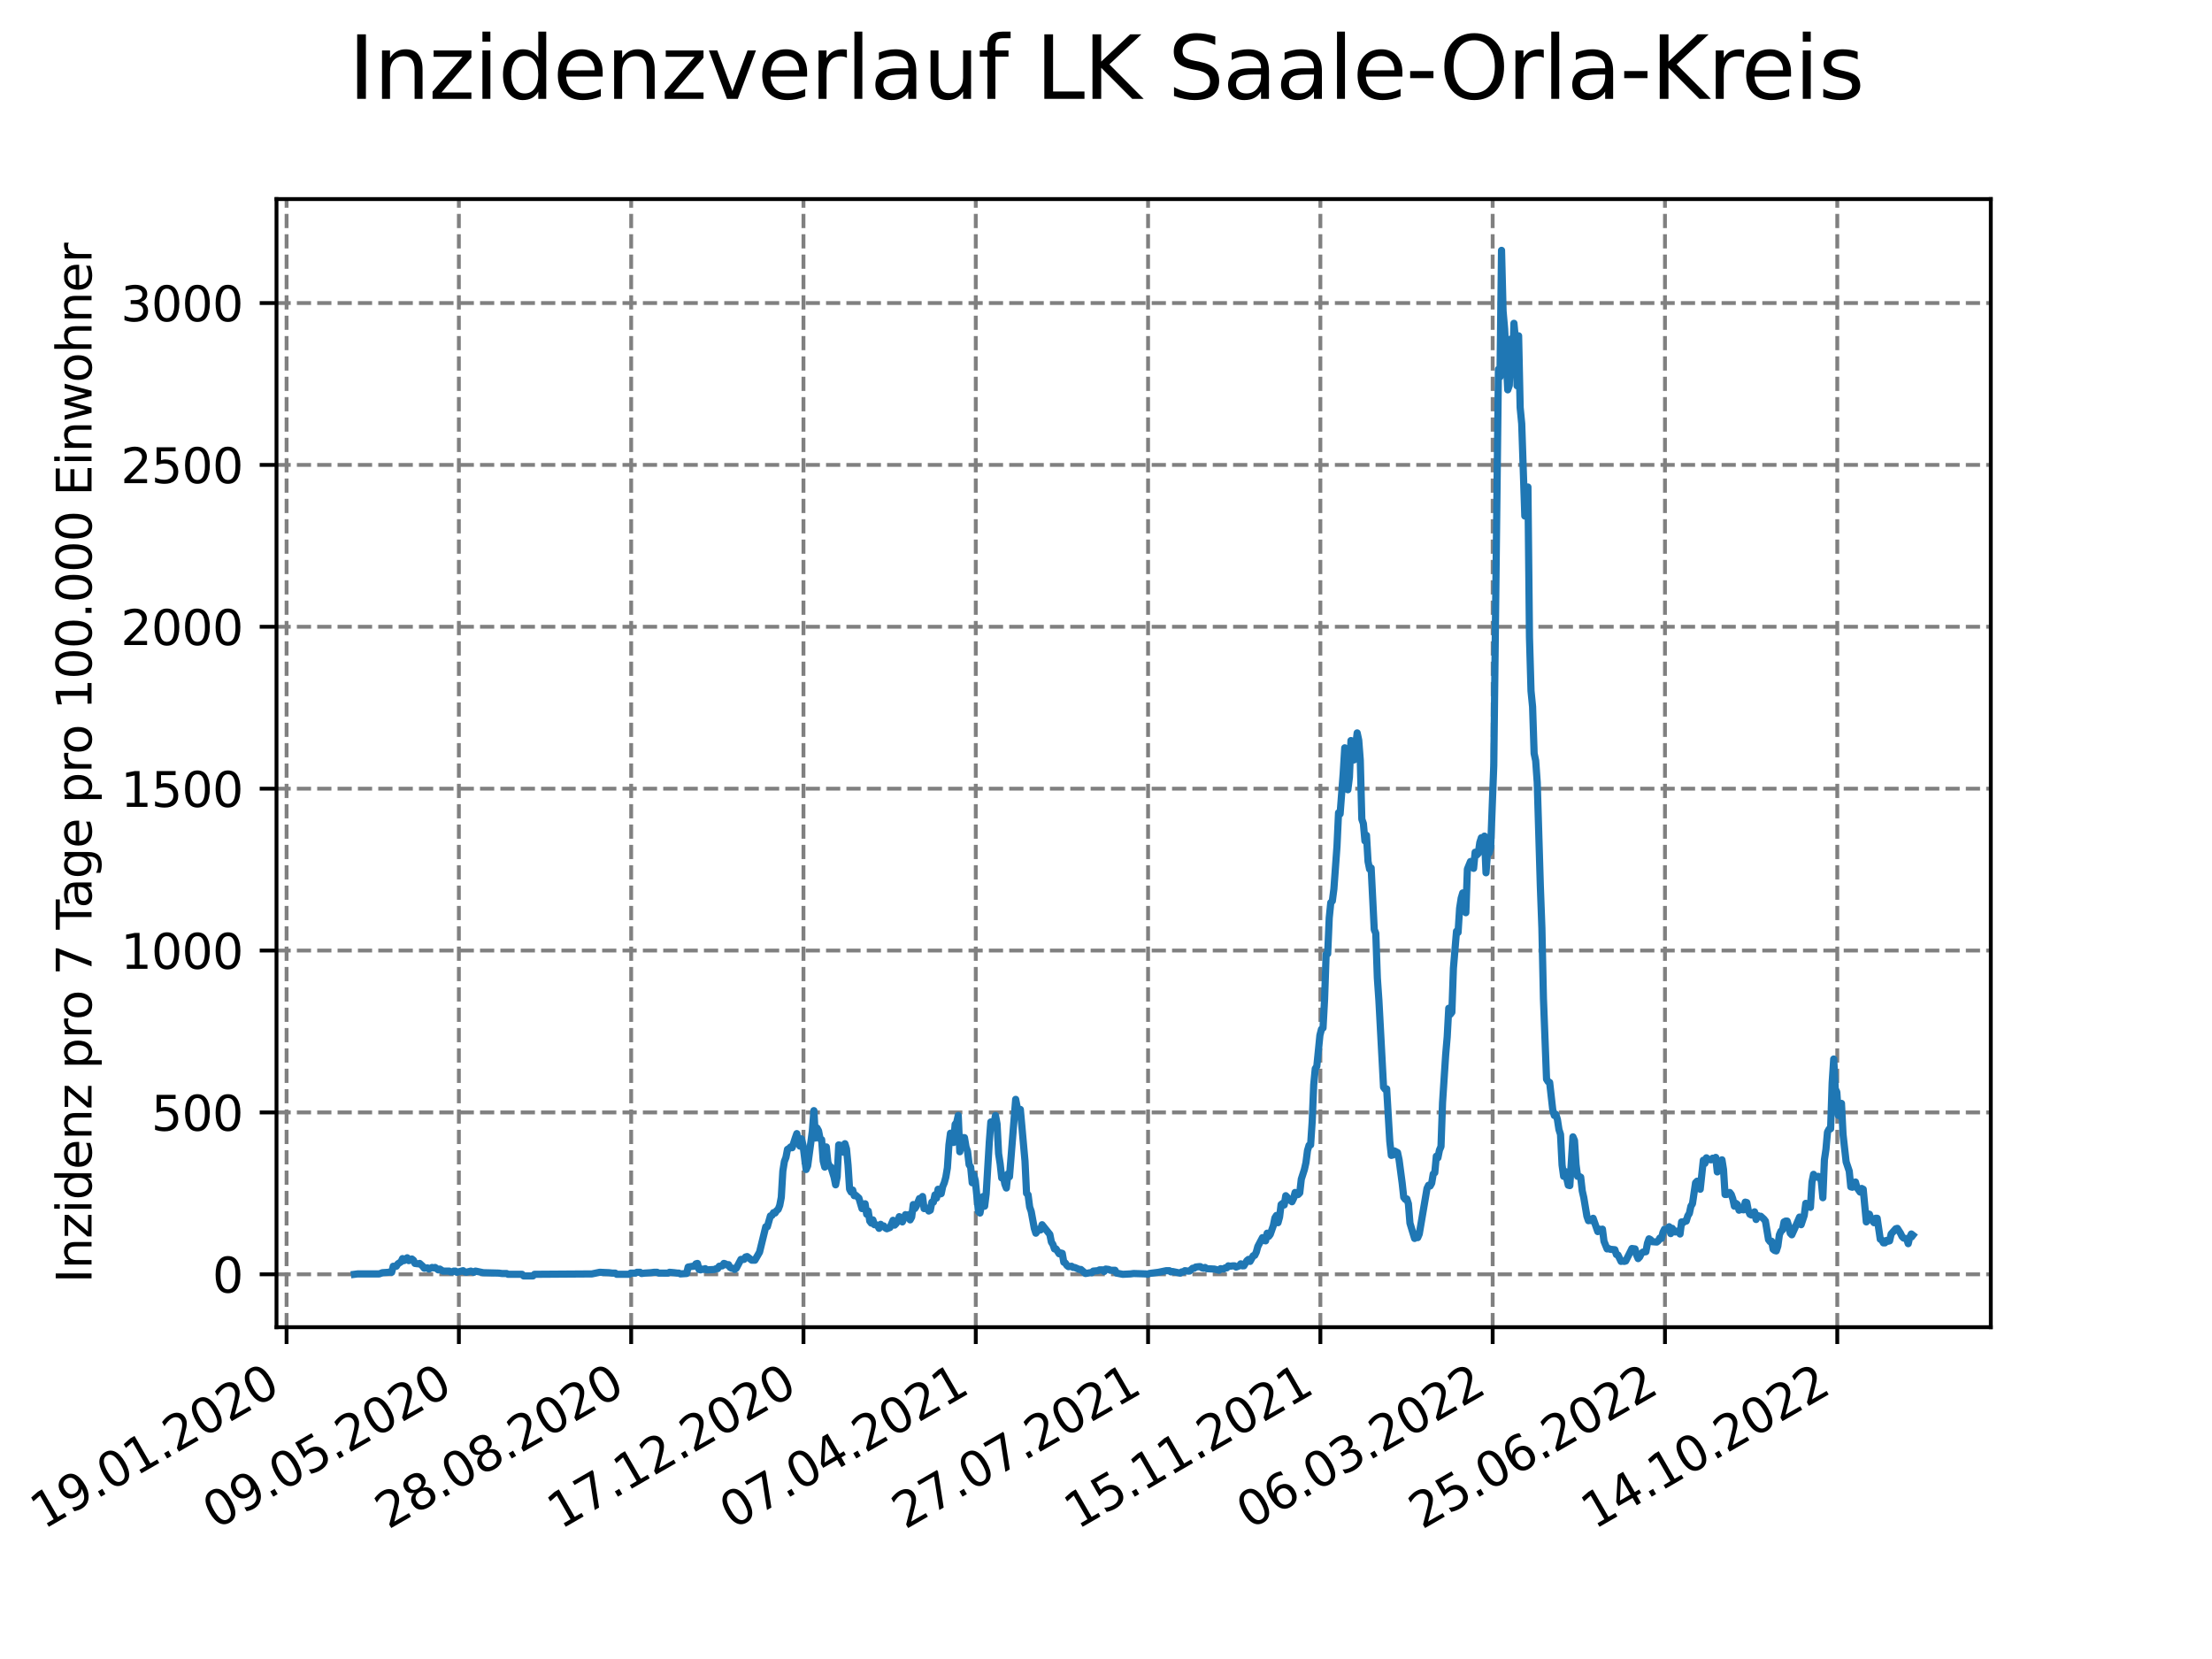 <?xml version="1.0" encoding="utf-8" standalone="no"?>
<!DOCTYPE svg PUBLIC "-//W3C//DTD SVG 1.1//EN"
  "http://www.w3.org/Graphics/SVG/1.1/DTD/svg11.dtd">
<svg xmlns:xlink="http://www.w3.org/1999/xlink" width="460.8pt" height="345.6pt" viewBox="0 0 460.8 345.6" xmlns="http://www.w3.org/2000/svg" version="1.1">
 <defs>
  <style type="text/css">*{stroke-linejoin: round; stroke-linecap: butt}</style>
 </defs>
 <g id="figure_1">
  <g id="patch_1">
   <path d="M 0 345.6 
L 460.8 345.6 
L 460.8 0 
L 0 0 
z
" style="fill: #ffffff"/>
  </g>
  <g id="axes_1">
   <g id="patch_2">
    <path d="M 57.6 276.48 
L 414.72 276.48 
L 414.72 41.472 
L 57.6 41.472 
z
" style="fill: #ffffff"/>
   </g>
   <g id="matplotlib.axis_1">
    <g id="xtick_1">
     <g id="line2d_1">
      <path d="M 59.699 276.48 
L 59.699 41.472 
" clip-path="url(#p314dc34c0d)" style="fill: none; stroke-dasharray: 2.96,1.28; stroke-dashoffset: 0; stroke: #808080; stroke-width: 0.8"/>
     </g>
     <g id="line2d_2">
      <defs>
       <path id="m727202680f" d="M 0 0 
L 0 3.5 
" style="stroke: #000000; stroke-width: 0.8"/>
      </defs>
      <g>
       <use xlink:href="#m727202680f" x="59.699" y="276.48" style="stroke: #000000; stroke-width: 0.8"/>
      </g>
     </g>
     <g id="text_1">
      <!-- 19.01.2020 -->
      <g transform="translate(9.074 318.689) rotate(-30) scale(0.1 -0.1)">
       <defs>
        <path id="DejaVuSans-31" d="M 794 531 
L 1825 531 
L 1825 4091 
L 703 3866 
L 703 4441 
L 1819 4666 
L 2450 4666 
L 2450 531 
L 3481 531 
L 3481 0 
L 794 0 
L 794 531 
z
" transform="scale(0.016)"/>
        <path id="DejaVuSans-39" d="M 703 97 
L 703 672 
Q 941 559 1184 500 
Q 1428 441 1663 441 
Q 2288 441 2617 861 
Q 2947 1281 2994 2138 
Q 2813 1869 2534 1725 
Q 2256 1581 1919 1581 
Q 1219 1581 811 2004 
Q 403 2428 403 3163 
Q 403 3881 828 4315 
Q 1253 4750 1959 4750 
Q 2769 4750 3195 4129 
Q 3622 3509 3622 2328 
Q 3622 1225 3098 567 
Q 2575 -91 1691 -91 
Q 1453 -91 1209 -44 
Q 966 3 703 97 
z
M 1959 2075 
Q 2384 2075 2632 2365 
Q 2881 2656 2881 3163 
Q 2881 3666 2632 3958 
Q 2384 4250 1959 4250 
Q 1534 4250 1286 3958 
Q 1038 3666 1038 3163 
Q 1038 2656 1286 2365 
Q 1534 2075 1959 2075 
z
" transform="scale(0.016)"/>
        <path id="DejaVuSans-2e" d="M 684 794 
L 1344 794 
L 1344 0 
L 684 0 
L 684 794 
z
" transform="scale(0.016)"/>
        <path id="DejaVuSans-30" d="M 2034 4250 
Q 1547 4250 1301 3770 
Q 1056 3291 1056 2328 
Q 1056 1369 1301 889 
Q 1547 409 2034 409 
Q 2525 409 2770 889 
Q 3016 1369 3016 2328 
Q 3016 3291 2770 3770 
Q 2525 4250 2034 4250 
z
M 2034 4750 
Q 2819 4750 3233 4129 
Q 3647 3509 3647 2328 
Q 3647 1150 3233 529 
Q 2819 -91 2034 -91 
Q 1250 -91 836 529 
Q 422 1150 422 2328 
Q 422 3509 836 4129 
Q 1250 4750 2034 4750 
z
" transform="scale(0.016)"/>
        <path id="DejaVuSans-32" d="M 1228 531 
L 3431 531 
L 3431 0 
L 469 0 
L 469 531 
Q 828 903 1448 1529 
Q 2069 2156 2228 2338 
Q 2531 2678 2651 2914 
Q 2772 3150 2772 3378 
Q 2772 3750 2511 3984 
Q 2250 4219 1831 4219 
Q 1534 4219 1204 4116 
Q 875 4013 500 3803 
L 500 4441 
Q 881 4594 1212 4672 
Q 1544 4750 1819 4750 
Q 2544 4750 2975 4387 
Q 3406 4025 3406 3419 
Q 3406 3131 3298 2873 
Q 3191 2616 2906 2266 
Q 2828 2175 2409 1742 
Q 1991 1309 1228 531 
z
" transform="scale(0.016)"/>
       </defs>
       <use xlink:href="#DejaVuSans-31"/>
       <use xlink:href="#DejaVuSans-39" x="63.623"/>
       <use xlink:href="#DejaVuSans-2e" x="127.246"/>
       <use xlink:href="#DejaVuSans-30" x="159.033"/>
       <use xlink:href="#DejaVuSans-31" x="222.656"/>
       <use xlink:href="#DejaVuSans-2e" x="286.279"/>
       <use xlink:href="#DejaVuSans-32" x="318.066"/>
       <use xlink:href="#DejaVuSans-30" x="381.689"/>
       <use xlink:href="#DejaVuSans-32" x="445.312"/>
       <use xlink:href="#DejaVuSans-30" x="508.936"/>
      </g>
     </g>
    </g>
    <g id="xtick_2">
     <g id="line2d_3">
      <path d="M 95.592 276.48 
L 95.592 41.472 
" clip-path="url(#p314dc34c0d)" style="fill: none; stroke-dasharray: 2.96,1.28; stroke-dashoffset: 0; stroke: #808080; stroke-width: 0.8"/>
     </g>
     <g id="line2d_4">
      <g>
       <use xlink:href="#m727202680f" x="95.592" y="276.48" style="stroke: #000000; stroke-width: 0.8"/>
      </g>
     </g>
     <g id="text_2">
      <!-- 09.05.2020 -->
      <g transform="translate(44.967 318.689) rotate(-30) scale(0.1 -0.1)">
       <defs>
        <path id="DejaVuSans-35" d="M 691 4666 
L 3169 4666 
L 3169 4134 
L 1269 4134 
L 1269 2991 
Q 1406 3038 1543 3061 
Q 1681 3084 1819 3084 
Q 2600 3084 3056 2656 
Q 3513 2228 3513 1497 
Q 3513 744 3044 326 
Q 2575 -91 1722 -91 
Q 1428 -91 1123 -41 
Q 819 9 494 109 
L 494 744 
Q 775 591 1075 516 
Q 1375 441 1709 441 
Q 2250 441 2565 725 
Q 2881 1009 2881 1497 
Q 2881 1984 2565 2268 
Q 2250 2553 1709 2553 
Q 1456 2553 1204 2497 
Q 953 2441 691 2322 
L 691 4666 
z
" transform="scale(0.016)"/>
       </defs>
       <use xlink:href="#DejaVuSans-30"/>
       <use xlink:href="#DejaVuSans-39" x="63.623"/>
       <use xlink:href="#DejaVuSans-2e" x="127.246"/>
       <use xlink:href="#DejaVuSans-30" x="159.033"/>
       <use xlink:href="#DejaVuSans-35" x="222.656"/>
       <use xlink:href="#DejaVuSans-2e" x="286.279"/>
       <use xlink:href="#DejaVuSans-32" x="318.066"/>
       <use xlink:href="#DejaVuSans-30" x="381.689"/>
       <use xlink:href="#DejaVuSans-32" x="445.312"/>
       <use xlink:href="#DejaVuSans-30" x="508.936"/>
      </g>
     </g>
    </g>
    <g id="xtick_3">
     <g id="line2d_5">
      <path d="M 131.485 276.48 
L 131.485 41.472 
" clip-path="url(#p314dc34c0d)" style="fill: none; stroke-dasharray: 2.96,1.28; stroke-dashoffset: 0; stroke: #808080; stroke-width: 0.8"/>
     </g>
     <g id="line2d_6">
      <g>
       <use xlink:href="#m727202680f" x="131.485" y="276.48" style="stroke: #000000; stroke-width: 0.8"/>
      </g>
     </g>
     <g id="text_3">
      <!-- 28.08.2020 -->
      <g transform="translate(80.86 318.689) rotate(-30) scale(0.1 -0.1)">
       <defs>
        <path id="DejaVuSans-38" d="M 2034 2216 
Q 1584 2216 1326 1975 
Q 1069 1734 1069 1313 
Q 1069 891 1326 650 
Q 1584 409 2034 409 
Q 2484 409 2743 651 
Q 3003 894 3003 1313 
Q 3003 1734 2745 1975 
Q 2488 2216 2034 2216 
z
M 1403 2484 
Q 997 2584 770 2862 
Q 544 3141 544 3541 
Q 544 4100 942 4425 
Q 1341 4750 2034 4750 
Q 2731 4750 3128 4425 
Q 3525 4100 3525 3541 
Q 3525 3141 3298 2862 
Q 3072 2584 2669 2484 
Q 3125 2378 3379 2068 
Q 3634 1759 3634 1313 
Q 3634 634 3220 271 
Q 2806 -91 2034 -91 
Q 1263 -91 848 271 
Q 434 634 434 1313 
Q 434 1759 690 2068 
Q 947 2378 1403 2484 
z
M 1172 3481 
Q 1172 3119 1398 2916 
Q 1625 2713 2034 2713 
Q 2441 2713 2670 2916 
Q 2900 3119 2900 3481 
Q 2900 3844 2670 4047 
Q 2441 4250 2034 4250 
Q 1625 4250 1398 4047 
Q 1172 3844 1172 3481 
z
" transform="scale(0.016)"/>
       </defs>
       <use xlink:href="#DejaVuSans-32"/>
       <use xlink:href="#DejaVuSans-38" x="63.623"/>
       <use xlink:href="#DejaVuSans-2e" x="127.246"/>
       <use xlink:href="#DejaVuSans-30" x="159.033"/>
       <use xlink:href="#DejaVuSans-38" x="222.656"/>
       <use xlink:href="#DejaVuSans-2e" x="286.279"/>
       <use xlink:href="#DejaVuSans-32" x="318.066"/>
       <use xlink:href="#DejaVuSans-30" x="381.689"/>
       <use xlink:href="#DejaVuSans-32" x="445.312"/>
       <use xlink:href="#DejaVuSans-30" x="508.936"/>
      </g>
     </g>
    </g>
    <g id="xtick_4">
     <g id="line2d_7">
      <path d="M 167.378 276.48 
L 167.378 41.472 
" clip-path="url(#p314dc34c0d)" style="fill: none; stroke-dasharray: 2.96,1.28; stroke-dashoffset: 0; stroke: #808080; stroke-width: 0.8"/>
     </g>
     <g id="line2d_8">
      <g>
       <use xlink:href="#m727202680f" x="167.378" y="276.48" style="stroke: #000000; stroke-width: 0.8"/>
      </g>
     </g>
     <g id="text_4">
      <!-- 17.12.2020 -->
      <g transform="translate(116.753 318.689) rotate(-30) scale(0.1 -0.1)">
       <defs>
        <path id="DejaVuSans-37" d="M 525 4666 
L 3525 4666 
L 3525 4397 
L 1831 0 
L 1172 0 
L 2766 4134 
L 525 4134 
L 525 4666 
z
" transform="scale(0.016)"/>
       </defs>
       <use xlink:href="#DejaVuSans-31"/>
       <use xlink:href="#DejaVuSans-37" x="63.623"/>
       <use xlink:href="#DejaVuSans-2e" x="127.246"/>
       <use xlink:href="#DejaVuSans-31" x="159.033"/>
       <use xlink:href="#DejaVuSans-32" x="222.656"/>
       <use xlink:href="#DejaVuSans-2e" x="286.279"/>
       <use xlink:href="#DejaVuSans-32" x="318.066"/>
       <use xlink:href="#DejaVuSans-30" x="381.689"/>
       <use xlink:href="#DejaVuSans-32" x="445.312"/>
       <use xlink:href="#DejaVuSans-30" x="508.936"/>
      </g>
     </g>
    </g>
    <g id="xtick_5">
     <g id="line2d_9">
      <path d="M 203.271 276.48 
L 203.271 41.472 
" clip-path="url(#p314dc34c0d)" style="fill: none; stroke-dasharray: 2.96,1.28; stroke-dashoffset: 0; stroke: #808080; stroke-width: 0.8"/>
     </g>
     <g id="line2d_10">
      <g>
       <use xlink:href="#m727202680f" x="203.271" y="276.48" style="stroke: #000000; stroke-width: 0.8"/>
      </g>
     </g>
     <g id="text_5">
      <!-- 07.04.2021 -->
      <g transform="translate(152.646 318.689) rotate(-30) scale(0.1 -0.1)">
       <defs>
        <path id="DejaVuSans-34" d="M 2419 4116 
L 825 1625 
L 2419 1625 
L 2419 4116 
z
M 2253 4666 
L 3047 4666 
L 3047 1625 
L 3713 1625 
L 3713 1100 
L 3047 1100 
L 3047 0 
L 2419 0 
L 2419 1100 
L 313 1100 
L 313 1709 
L 2253 4666 
z
" transform="scale(0.016)"/>
       </defs>
       <use xlink:href="#DejaVuSans-30"/>
       <use xlink:href="#DejaVuSans-37" x="63.623"/>
       <use xlink:href="#DejaVuSans-2e" x="127.246"/>
       <use xlink:href="#DejaVuSans-30" x="159.033"/>
       <use xlink:href="#DejaVuSans-34" x="222.656"/>
       <use xlink:href="#DejaVuSans-2e" x="286.279"/>
       <use xlink:href="#DejaVuSans-32" x="318.066"/>
       <use xlink:href="#DejaVuSans-30" x="381.689"/>
       <use xlink:href="#DejaVuSans-32" x="445.312"/>
       <use xlink:href="#DejaVuSans-31" x="508.936"/>
      </g>
     </g>
    </g>
    <g id="xtick_6">
     <g id="line2d_11">
      <path d="M 239.165 276.48 
L 239.165 41.472 
" clip-path="url(#p314dc34c0d)" style="fill: none; stroke-dasharray: 2.96,1.28; stroke-dashoffset: 0; stroke: #808080; stroke-width: 0.8"/>
     </g>
     <g id="line2d_12">
      <g>
       <use xlink:href="#m727202680f" x="239.165" y="276.48" style="stroke: #000000; stroke-width: 0.8"/>
      </g>
     </g>
     <g id="text_6">
      <!-- 27.07.2021 -->
      <g transform="translate(188.539 318.689) rotate(-30) scale(0.1 -0.1)">
       <use xlink:href="#DejaVuSans-32"/>
       <use xlink:href="#DejaVuSans-37" x="63.623"/>
       <use xlink:href="#DejaVuSans-2e" x="127.246"/>
       <use xlink:href="#DejaVuSans-30" x="159.033"/>
       <use xlink:href="#DejaVuSans-37" x="222.656"/>
       <use xlink:href="#DejaVuSans-2e" x="286.279"/>
       <use xlink:href="#DejaVuSans-32" x="318.066"/>
       <use xlink:href="#DejaVuSans-30" x="381.689"/>
       <use xlink:href="#DejaVuSans-32" x="445.312"/>
       <use xlink:href="#DejaVuSans-31" x="508.936"/>
      </g>
     </g>
    </g>
    <g id="xtick_7">
     <g id="line2d_13">
      <path d="M 275.058 276.48 
L 275.058 41.472 
" clip-path="url(#p314dc34c0d)" style="fill: none; stroke-dasharray: 2.96,1.28; stroke-dashoffset: 0; stroke: #808080; stroke-width: 0.8"/>
     </g>
     <g id="line2d_14">
      <g>
       <use xlink:href="#m727202680f" x="275.058" y="276.48" style="stroke: #000000; stroke-width: 0.8"/>
      </g>
     </g>
     <g id="text_7">
      <!-- 15.11.2021 -->
      <g transform="translate(224.432 318.689) rotate(-30) scale(0.1 -0.1)">
       <use xlink:href="#DejaVuSans-31"/>
       <use xlink:href="#DejaVuSans-35" x="63.623"/>
       <use xlink:href="#DejaVuSans-2e" x="127.246"/>
       <use xlink:href="#DejaVuSans-31" x="159.033"/>
       <use xlink:href="#DejaVuSans-31" x="222.656"/>
       <use xlink:href="#DejaVuSans-2e" x="286.279"/>
       <use xlink:href="#DejaVuSans-32" x="318.066"/>
       <use xlink:href="#DejaVuSans-30" x="381.689"/>
       <use xlink:href="#DejaVuSans-32" x="445.312"/>
       <use xlink:href="#DejaVuSans-31" x="508.936"/>
      </g>
     </g>
    </g>
    <g id="xtick_8">
     <g id="line2d_15">
      <path d="M 310.951 276.48 
L 310.951 41.472 
" clip-path="url(#p314dc34c0d)" style="fill: none; stroke-dasharray: 2.96,1.28; stroke-dashoffset: 0; stroke: #808080; stroke-width: 0.8"/>
     </g>
     <g id="line2d_16">
      <g>
       <use xlink:href="#m727202680f" x="310.951" y="276.48" style="stroke: #000000; stroke-width: 0.8"/>
      </g>
     </g>
     <g id="text_8">
      <!-- 06.03.2022 -->
      <g transform="translate(260.326 318.689) rotate(-30) scale(0.1 -0.1)">
       <defs>
        <path id="DejaVuSans-36" d="M 2113 2584 
Q 1688 2584 1439 2293 
Q 1191 2003 1191 1497 
Q 1191 994 1439 701 
Q 1688 409 2113 409 
Q 2538 409 2786 701 
Q 3034 994 3034 1497 
Q 3034 2003 2786 2293 
Q 2538 2584 2113 2584 
z
M 3366 4563 
L 3366 3988 
Q 3128 4100 2886 4159 
Q 2644 4219 2406 4219 
Q 1781 4219 1451 3797 
Q 1122 3375 1075 2522 
Q 1259 2794 1537 2939 
Q 1816 3084 2150 3084 
Q 2853 3084 3261 2657 
Q 3669 2231 3669 1497 
Q 3669 778 3244 343 
Q 2819 -91 2113 -91 
Q 1303 -91 875 529 
Q 447 1150 447 2328 
Q 447 3434 972 4092 
Q 1497 4750 2381 4750 
Q 2619 4750 2861 4703 
Q 3103 4656 3366 4563 
z
" transform="scale(0.016)"/>
        <path id="DejaVuSans-33" d="M 2597 2516 
Q 3050 2419 3304 2112 
Q 3559 1806 3559 1356 
Q 3559 666 3084 287 
Q 2609 -91 1734 -91 
Q 1441 -91 1130 -33 
Q 819 25 488 141 
L 488 750 
Q 750 597 1062 519 
Q 1375 441 1716 441 
Q 2309 441 2620 675 
Q 2931 909 2931 1356 
Q 2931 1769 2642 2001 
Q 2353 2234 1838 2234 
L 1294 2234 
L 1294 2753 
L 1863 2753 
Q 2328 2753 2575 2939 
Q 2822 3125 2822 3475 
Q 2822 3834 2567 4026 
Q 2313 4219 1838 4219 
Q 1578 4219 1281 4162 
Q 984 4106 628 3988 
L 628 4550 
Q 988 4650 1302 4700 
Q 1616 4750 1894 4750 
Q 2613 4750 3031 4423 
Q 3450 4097 3450 3541 
Q 3450 3153 3228 2886 
Q 3006 2619 2597 2516 
z
" transform="scale(0.016)"/>
       </defs>
       <use xlink:href="#DejaVuSans-30"/>
       <use xlink:href="#DejaVuSans-36" x="63.623"/>
       <use xlink:href="#DejaVuSans-2e" x="127.246"/>
       <use xlink:href="#DejaVuSans-30" x="159.033"/>
       <use xlink:href="#DejaVuSans-33" x="222.656"/>
       <use xlink:href="#DejaVuSans-2e" x="286.279"/>
       <use xlink:href="#DejaVuSans-32" x="318.066"/>
       <use xlink:href="#DejaVuSans-30" x="381.689"/>
       <use xlink:href="#DejaVuSans-32" x="445.312"/>
       <use xlink:href="#DejaVuSans-32" x="508.936"/>
      </g>
     </g>
    </g>
    <g id="xtick_9">
     <g id="line2d_17">
      <path d="M 346.844 276.48 
L 346.844 41.472 
" clip-path="url(#p314dc34c0d)" style="fill: none; stroke-dasharray: 2.96,1.28; stroke-dashoffset: 0; stroke: #808080; stroke-width: 0.8"/>
     </g>
     <g id="line2d_18">
      <g>
       <use xlink:href="#m727202680f" x="346.844" y="276.48" style="stroke: #000000; stroke-width: 0.8"/>
      </g>
     </g>
     <g id="text_9">
      <!-- 25.06.2022 -->
      <g transform="translate(296.219 318.689) rotate(-30) scale(0.1 -0.1)">
       <use xlink:href="#DejaVuSans-32"/>
       <use xlink:href="#DejaVuSans-35" x="63.623"/>
       <use xlink:href="#DejaVuSans-2e" x="127.246"/>
       <use xlink:href="#DejaVuSans-30" x="159.033"/>
       <use xlink:href="#DejaVuSans-36" x="222.656"/>
       <use xlink:href="#DejaVuSans-2e" x="286.279"/>
       <use xlink:href="#DejaVuSans-32" x="318.066"/>
       <use xlink:href="#DejaVuSans-30" x="381.689"/>
       <use xlink:href="#DejaVuSans-32" x="445.312"/>
       <use xlink:href="#DejaVuSans-32" x="508.936"/>
      </g>
     </g>
    </g>
    <g id="xtick_10">
     <g id="line2d_19">
      <path d="M 382.737 276.48 
L 382.737 41.472 
" clip-path="url(#p314dc34c0d)" style="fill: none; stroke-dasharray: 2.96,1.28; stroke-dashoffset: 0; stroke: #808080; stroke-width: 0.8"/>
     </g>
     <g id="line2d_20">
      <g>
       <use xlink:href="#m727202680f" x="382.737" y="276.48" style="stroke: #000000; stroke-width: 0.8"/>
      </g>
     </g>
     <g id="text_10">
      <!-- 14.10.2022 -->
      <g transform="translate(332.112 318.689) rotate(-30) scale(0.1 -0.1)">
       <use xlink:href="#DejaVuSans-31"/>
       <use xlink:href="#DejaVuSans-34" x="63.623"/>
       <use xlink:href="#DejaVuSans-2e" x="127.246"/>
       <use xlink:href="#DejaVuSans-31" x="159.033"/>
       <use xlink:href="#DejaVuSans-30" x="222.656"/>
       <use xlink:href="#DejaVuSans-2e" x="286.279"/>
       <use xlink:href="#DejaVuSans-32" x="318.066"/>
       <use xlink:href="#DejaVuSans-30" x="381.689"/>
       <use xlink:href="#DejaVuSans-32" x="445.312"/>
       <use xlink:href="#DejaVuSans-32" x="508.936"/>
      </g>
     </g>
    </g>
   </g>
   <g id="matplotlib.axis_2">
    <g id="ytick_1">
     <g id="line2d_21">
      <path d="M 57.6 265.462 
L 414.72 265.462 
" clip-path="url(#p314dc34c0d)" style="fill: none; stroke-dasharray: 2.96,1.28; stroke-dashoffset: 0; stroke: #808080; stroke-width: 0.8"/>
     </g>
     <g id="line2d_22">
      <defs>
       <path id="m3b698b1f0c" d="M 0 0 
L -3.5 0 
" style="stroke: #000000; stroke-width: 0.8"/>
      </defs>
      <g>
       <use xlink:href="#m3b698b1f0c" x="57.6" y="265.462" style="stroke: #000000; stroke-width: 0.8"/>
      </g>
     </g>
     <g id="text_11">
      <!-- 0 -->
      <g transform="translate(44.237 269.261) scale(0.1 -0.1)">
       <use xlink:href="#DejaVuSans-30"/>
      </g>
     </g>
    </g>
    <g id="ytick_2">
     <g id="line2d_23">
      <path d="M 57.6 231.739 
L 414.72 231.739 
" clip-path="url(#p314dc34c0d)" style="fill: none; stroke-dasharray: 2.96,1.28; stroke-dashoffset: 0; stroke: #808080; stroke-width: 0.8"/>
     </g>
     <g id="line2d_24">
      <g>
       <use xlink:href="#m3b698b1f0c" x="57.6" y="231.739" style="stroke: #000000; stroke-width: 0.8"/>
      </g>
     </g>
     <g id="text_12">
      <!-- 500 -->
      <g transform="translate(31.512 235.538) scale(0.1 -0.1)">
       <use xlink:href="#DejaVuSans-35"/>
       <use xlink:href="#DejaVuSans-30" x="63.623"/>
       <use xlink:href="#DejaVuSans-30" x="127.246"/>
      </g>
     </g>
    </g>
    <g id="ytick_3">
     <g id="line2d_25">
      <path d="M 57.6 198.016 
L 414.72 198.016 
" clip-path="url(#p314dc34c0d)" style="fill: none; stroke-dasharray: 2.96,1.28; stroke-dashoffset: 0; stroke: #808080; stroke-width: 0.8"/>
     </g>
     <g id="line2d_26">
      <g>
       <use xlink:href="#m3b698b1f0c" x="57.6" y="198.016" style="stroke: #000000; stroke-width: 0.8"/>
      </g>
     </g>
     <g id="text_13">
      <!-- 1000 -->
      <g transform="translate(25.15 201.816) scale(0.1 -0.1)">
       <use xlink:href="#DejaVuSans-31"/>
       <use xlink:href="#DejaVuSans-30" x="63.623"/>
       <use xlink:href="#DejaVuSans-30" x="127.246"/>
       <use xlink:href="#DejaVuSans-30" x="190.869"/>
      </g>
     </g>
    </g>
    <g id="ytick_4">
     <g id="line2d_27">
      <path d="M 57.6 164.294 
L 414.72 164.294 
" clip-path="url(#p314dc34c0d)" style="fill: none; stroke-dasharray: 2.96,1.28; stroke-dashoffset: 0; stroke: #808080; stroke-width: 0.8"/>
     </g>
     <g id="line2d_28">
      <g>
       <use xlink:href="#m3b698b1f0c" x="57.6" y="164.294" style="stroke: #000000; stroke-width: 0.8"/>
      </g>
     </g>
     <g id="text_14">
      <!-- 1500 -->
      <g transform="translate(25.15 168.093) scale(0.1 -0.1)">
       <use xlink:href="#DejaVuSans-31"/>
       <use xlink:href="#DejaVuSans-35" x="63.623"/>
       <use xlink:href="#DejaVuSans-30" x="127.246"/>
       <use xlink:href="#DejaVuSans-30" x="190.869"/>
      </g>
     </g>
    </g>
    <g id="ytick_5">
     <g id="line2d_29">
      <path d="M 57.6 130.571 
L 414.72 130.571 
" clip-path="url(#p314dc34c0d)" style="fill: none; stroke-dasharray: 2.96,1.28; stroke-dashoffset: 0; stroke: #808080; stroke-width: 0.8"/>
     </g>
     <g id="line2d_30">
      <g>
       <use xlink:href="#m3b698b1f0c" x="57.6" y="130.571" style="stroke: #000000; stroke-width: 0.8"/>
      </g>
     </g>
     <g id="text_15">
      <!-- 2000 -->
      <g transform="translate(25.15 134.37) scale(0.1 -0.1)">
       <use xlink:href="#DejaVuSans-32"/>
       <use xlink:href="#DejaVuSans-30" x="63.623"/>
       <use xlink:href="#DejaVuSans-30" x="127.246"/>
       <use xlink:href="#DejaVuSans-30" x="190.869"/>
      </g>
     </g>
    </g>
    <g id="ytick_6">
     <g id="line2d_31">
      <path d="M 57.6 96.848 
L 414.72 96.848 
" clip-path="url(#p314dc34c0d)" style="fill: none; stroke-dasharray: 2.96,1.28; stroke-dashoffset: 0; stroke: #808080; stroke-width: 0.8"/>
     </g>
     <g id="line2d_32">
      <g>
       <use xlink:href="#m3b698b1f0c" x="57.6" y="96.848" style="stroke: #000000; stroke-width: 0.8"/>
      </g>
     </g>
     <g id="text_16">
      <!-- 2500 -->
      <g transform="translate(25.15 100.647) scale(0.1 -0.1)">
       <use xlink:href="#DejaVuSans-32"/>
       <use xlink:href="#DejaVuSans-35" x="63.623"/>
       <use xlink:href="#DejaVuSans-30" x="127.246"/>
       <use xlink:href="#DejaVuSans-30" x="190.869"/>
      </g>
     </g>
    </g>
    <g id="ytick_7">
     <g id="line2d_33">
      <path d="M 57.6 63.125 
L 414.72 63.125 
" clip-path="url(#p314dc34c0d)" style="fill: none; stroke-dasharray: 2.96,1.28; stroke-dashoffset: 0; stroke: #808080; stroke-width: 0.8"/>
     </g>
     <g id="line2d_34">
      <g>
       <use xlink:href="#m3b698b1f0c" x="57.6" y="63.125" style="stroke: #000000; stroke-width: 0.8"/>
      </g>
     </g>
     <g id="text_17">
      <!-- 3000 -->
      <g transform="translate(25.15 66.924) scale(0.1 -0.1)">
       <use xlink:href="#DejaVuSans-33"/>
       <use xlink:href="#DejaVuSans-30" x="63.623"/>
       <use xlink:href="#DejaVuSans-30" x="127.246"/>
       <use xlink:href="#DejaVuSans-30" x="190.869"/>
      </g>
     </g>
    </g>
    <g id="text_18">
     <!-- Inzidenz pro 7 Tage pro 100.000 Einwohner -->
     <g transform="translate(19.07 267.301) rotate(-90) scale(0.1 -0.1)">
      <defs>
       <path id="DejaVuSans-49" d="M 628 4666 
L 1259 4666 
L 1259 0 
L 628 0 
L 628 4666 
z
" transform="scale(0.016)"/>
       <path id="DejaVuSans-6e" d="M 3513 2113 
L 3513 0 
L 2938 0 
L 2938 2094 
Q 2938 2591 2744 2837 
Q 2550 3084 2163 3084 
Q 1697 3084 1428 2787 
Q 1159 2491 1159 1978 
L 1159 0 
L 581 0 
L 581 3500 
L 1159 3500 
L 1159 2956 
Q 1366 3272 1645 3428 
Q 1925 3584 2291 3584 
Q 2894 3584 3203 3211 
Q 3513 2838 3513 2113 
z
" transform="scale(0.016)"/>
       <path id="DejaVuSans-7a" d="M 353 3500 
L 3084 3500 
L 3084 2975 
L 922 459 
L 3084 459 
L 3084 0 
L 275 0 
L 275 525 
L 2438 3041 
L 353 3041 
L 353 3500 
z
" transform="scale(0.016)"/>
       <path id="DejaVuSans-69" d="M 603 3500 
L 1178 3500 
L 1178 0 
L 603 0 
L 603 3500 
z
M 603 4863 
L 1178 4863 
L 1178 4134 
L 603 4134 
L 603 4863 
z
" transform="scale(0.016)"/>
       <path id="DejaVuSans-64" d="M 2906 2969 
L 2906 4863 
L 3481 4863 
L 3481 0 
L 2906 0 
L 2906 525 
Q 2725 213 2448 61 
Q 2172 -91 1784 -91 
Q 1150 -91 751 415 
Q 353 922 353 1747 
Q 353 2572 751 3078 
Q 1150 3584 1784 3584 
Q 2172 3584 2448 3432 
Q 2725 3281 2906 2969 
z
M 947 1747 
Q 947 1113 1208 752 
Q 1469 391 1925 391 
Q 2381 391 2643 752 
Q 2906 1113 2906 1747 
Q 2906 2381 2643 2742 
Q 2381 3103 1925 3103 
Q 1469 3103 1208 2742 
Q 947 2381 947 1747 
z
" transform="scale(0.016)"/>
       <path id="DejaVuSans-65" d="M 3597 1894 
L 3597 1613 
L 953 1613 
Q 991 1019 1311 708 
Q 1631 397 2203 397 
Q 2534 397 2845 478 
Q 3156 559 3463 722 
L 3463 178 
Q 3153 47 2828 -22 
Q 2503 -91 2169 -91 
Q 1331 -91 842 396 
Q 353 884 353 1716 
Q 353 2575 817 3079 
Q 1281 3584 2069 3584 
Q 2775 3584 3186 3129 
Q 3597 2675 3597 1894 
z
M 3022 2063 
Q 3016 2534 2758 2815 
Q 2500 3097 2075 3097 
Q 1594 3097 1305 2825 
Q 1016 2553 972 2059 
L 3022 2063 
z
" transform="scale(0.016)"/>
       <path id="DejaVuSans-20" transform="scale(0.016)"/>
       <path id="DejaVuSans-70" d="M 1159 525 
L 1159 -1331 
L 581 -1331 
L 581 3500 
L 1159 3500 
L 1159 2969 
Q 1341 3281 1617 3432 
Q 1894 3584 2278 3584 
Q 2916 3584 3314 3078 
Q 3713 2572 3713 1747 
Q 3713 922 3314 415 
Q 2916 -91 2278 -91 
Q 1894 -91 1617 61 
Q 1341 213 1159 525 
z
M 3116 1747 
Q 3116 2381 2855 2742 
Q 2594 3103 2138 3103 
Q 1681 3103 1420 2742 
Q 1159 2381 1159 1747 
Q 1159 1113 1420 752 
Q 1681 391 2138 391 
Q 2594 391 2855 752 
Q 3116 1113 3116 1747 
z
" transform="scale(0.016)"/>
       <path id="DejaVuSans-72" d="M 2631 2963 
Q 2534 3019 2420 3045 
Q 2306 3072 2169 3072 
Q 1681 3072 1420 2755 
Q 1159 2438 1159 1844 
L 1159 0 
L 581 0 
L 581 3500 
L 1159 3500 
L 1159 2956 
Q 1341 3275 1631 3429 
Q 1922 3584 2338 3584 
Q 2397 3584 2469 3576 
Q 2541 3569 2628 3553 
L 2631 2963 
z
" transform="scale(0.016)"/>
       <path id="DejaVuSans-6f" d="M 1959 3097 
Q 1497 3097 1228 2736 
Q 959 2375 959 1747 
Q 959 1119 1226 758 
Q 1494 397 1959 397 
Q 2419 397 2687 759 
Q 2956 1122 2956 1747 
Q 2956 2369 2687 2733 
Q 2419 3097 1959 3097 
z
M 1959 3584 
Q 2709 3584 3137 3096 
Q 3566 2609 3566 1747 
Q 3566 888 3137 398 
Q 2709 -91 1959 -91 
Q 1206 -91 779 398 
Q 353 888 353 1747 
Q 353 2609 779 3096 
Q 1206 3584 1959 3584 
z
" transform="scale(0.016)"/>
       <path id="DejaVuSans-54" d="M -19 4666 
L 3928 4666 
L 3928 4134 
L 2272 4134 
L 2272 0 
L 1638 0 
L 1638 4134 
L -19 4134 
L -19 4666 
z
" transform="scale(0.016)"/>
       <path id="DejaVuSans-61" d="M 2194 1759 
Q 1497 1759 1228 1600 
Q 959 1441 959 1056 
Q 959 750 1161 570 
Q 1363 391 1709 391 
Q 2188 391 2477 730 
Q 2766 1069 2766 1631 
L 2766 1759 
L 2194 1759 
z
M 3341 1997 
L 3341 0 
L 2766 0 
L 2766 531 
Q 2569 213 2275 61 
Q 1981 -91 1556 -91 
Q 1019 -91 701 211 
Q 384 513 384 1019 
Q 384 1609 779 1909 
Q 1175 2209 1959 2209 
L 2766 2209 
L 2766 2266 
Q 2766 2663 2505 2880 
Q 2244 3097 1772 3097 
Q 1472 3097 1187 3025 
Q 903 2953 641 2809 
L 641 3341 
Q 956 3463 1253 3523 
Q 1550 3584 1831 3584 
Q 2591 3584 2966 3190 
Q 3341 2797 3341 1997 
z
" transform="scale(0.016)"/>
       <path id="DejaVuSans-67" d="M 2906 1791 
Q 2906 2416 2648 2759 
Q 2391 3103 1925 3103 
Q 1463 3103 1205 2759 
Q 947 2416 947 1791 
Q 947 1169 1205 825 
Q 1463 481 1925 481 
Q 2391 481 2648 825 
Q 2906 1169 2906 1791 
z
M 3481 434 
Q 3481 -459 3084 -895 
Q 2688 -1331 1869 -1331 
Q 1566 -1331 1297 -1286 
Q 1028 -1241 775 -1147 
L 775 -588 
Q 1028 -725 1275 -790 
Q 1522 -856 1778 -856 
Q 2344 -856 2625 -561 
Q 2906 -266 2906 331 
L 2906 616 
Q 2728 306 2450 153 
Q 2172 0 1784 0 
Q 1141 0 747 490 
Q 353 981 353 1791 
Q 353 2603 747 3093 
Q 1141 3584 1784 3584 
Q 2172 3584 2450 3431 
Q 2728 3278 2906 2969 
L 2906 3500 
L 3481 3500 
L 3481 434 
z
" transform="scale(0.016)"/>
       <path id="DejaVuSans-45" d="M 628 4666 
L 3578 4666 
L 3578 4134 
L 1259 4134 
L 1259 2753 
L 3481 2753 
L 3481 2222 
L 1259 2222 
L 1259 531 
L 3634 531 
L 3634 0 
L 628 0 
L 628 4666 
z
" transform="scale(0.016)"/>
       <path id="DejaVuSans-77" d="M 269 3500 
L 844 3500 
L 1563 769 
L 2278 3500 
L 2956 3500 
L 3675 769 
L 4391 3500 
L 4966 3500 
L 4050 0 
L 3372 0 
L 2619 2869 
L 1863 0 
L 1184 0 
L 269 3500 
z
" transform="scale(0.016)"/>
       <path id="DejaVuSans-68" d="M 3513 2113 
L 3513 0 
L 2938 0 
L 2938 2094 
Q 2938 2591 2744 2837 
Q 2550 3084 2163 3084 
Q 1697 3084 1428 2787 
Q 1159 2491 1159 1978 
L 1159 0 
L 581 0 
L 581 4863 
L 1159 4863 
L 1159 2956 
Q 1366 3272 1645 3428 
Q 1925 3584 2291 3584 
Q 2894 3584 3203 3211 
Q 3513 2838 3513 2113 
z
" transform="scale(0.016)"/>
      </defs>
      <use xlink:href="#DejaVuSans-49"/>
      <use xlink:href="#DejaVuSans-6e" x="29.492"/>
      <use xlink:href="#DejaVuSans-7a" x="92.871"/>
      <use xlink:href="#DejaVuSans-69" x="145.361"/>
      <use xlink:href="#DejaVuSans-64" x="173.145"/>
      <use xlink:href="#DejaVuSans-65" x="236.621"/>
      <use xlink:href="#DejaVuSans-6e" x="298.145"/>
      <use xlink:href="#DejaVuSans-7a" x="361.523"/>
      <use xlink:href="#DejaVuSans-20" x="414.014"/>
      <use xlink:href="#DejaVuSans-70" x="445.801"/>
      <use xlink:href="#DejaVuSans-72" x="509.277"/>
      <use xlink:href="#DejaVuSans-6f" x="548.141"/>
      <use xlink:href="#DejaVuSans-20" x="609.322"/>
      <use xlink:href="#DejaVuSans-37" x="641.109"/>
      <use xlink:href="#DejaVuSans-20" x="704.732"/>
      <use xlink:href="#DejaVuSans-54" x="736.52"/>
      <use xlink:href="#DejaVuSans-61" x="781.104"/>
      <use xlink:href="#DejaVuSans-67" x="842.383"/>
      <use xlink:href="#DejaVuSans-65" x="905.859"/>
      <use xlink:href="#DejaVuSans-20" x="967.383"/>
      <use xlink:href="#DejaVuSans-70" x="999.17"/>
      <use xlink:href="#DejaVuSans-72" x="1062.646"/>
      <use xlink:href="#DejaVuSans-6f" x="1101.51"/>
      <use xlink:href="#DejaVuSans-20" x="1162.691"/>
      <use xlink:href="#DejaVuSans-31" x="1194.479"/>
      <use xlink:href="#DejaVuSans-30" x="1258.102"/>
      <use xlink:href="#DejaVuSans-30" x="1321.725"/>
      <use xlink:href="#DejaVuSans-2e" x="1385.348"/>
      <use xlink:href="#DejaVuSans-30" x="1417.135"/>
      <use xlink:href="#DejaVuSans-30" x="1480.758"/>
      <use xlink:href="#DejaVuSans-30" x="1544.381"/>
      <use xlink:href="#DejaVuSans-20" x="1608.004"/>
      <use xlink:href="#DejaVuSans-45" x="1639.791"/>
      <use xlink:href="#DejaVuSans-69" x="1702.975"/>
      <use xlink:href="#DejaVuSans-6e" x="1730.758"/>
      <use xlink:href="#DejaVuSans-77" x="1794.137"/>
      <use xlink:href="#DejaVuSans-6f" x="1875.924"/>
      <use xlink:href="#DejaVuSans-68" x="1937.105"/>
      <use xlink:href="#DejaVuSans-6e" x="2000.484"/>
      <use xlink:href="#DejaVuSans-65" x="2063.863"/>
      <use xlink:href="#DejaVuSans-72" x="2125.387"/>
     </g>
    </g>
   </g>
   <g id="line2d_35">
    <path d="M 73.833 265.462 
L 74.479 265.378 
L 79.007 265.378 
L 79.653 265.126 
L 80.947 265.042 
L 81.27 264.958 
L 81.593 265.042 
L 81.917 263.782 
L 82.563 263.782 
L 82.887 263.278 
L 83.534 262.859 
L 83.857 262.187 
L 84.18 262.607 
L 84.827 262.019 
L 85.15 262.607 
L 85.474 262.523 
L 85.797 262.271 
L 86.12 262.523 
L 86.444 263.194 
L 87.091 263.278 
L 87.414 263.194 
L 88.061 263.782 
L 88.384 264.202 
L 89.031 264.118 
L 89.354 264.37 
L 90.001 264.034 
L 90.324 264.118 
L 90.648 264.034 
L 91.294 264.538 
L 91.618 264.37 
L 92.264 264.79 
L 93.558 264.79 
L 93.881 264.958 
L 94.204 264.958 
L 94.528 264.79 
L 94.851 264.79 
L 95.175 265.042 
L 96.468 264.706 
L 96.791 264.958 
L 97.115 265.042 
L 98.085 264.79 
L 98.732 265.042 
L 99.055 264.79 
L 100.672 265.126 
L 103.905 265.21 
L 104.552 265.294 
L 105.522 265.294 
L 105.845 265.462 
L 108.756 265.462 
L 109.079 265.798 
L 111.019 265.798 
L 111.343 265.462 
L 123.307 265.378 
L 124.924 265.042 
L 126.864 265.126 
L 127.511 265.21 
L 128.157 265.21 
L 128.481 265.462 
L 131.068 265.462 
L 131.391 265.21 
L 132.361 265.21 
L 132.684 265.042 
L 133.331 265.042 
L 133.655 265.294 
L 134.301 265.21 
L 135.595 265.126 
L 136.241 265.042 
L 136.888 265.042 
L 137.212 265.21 
L 139.152 265.21 
L 139.475 265.042 
L 140.445 265.126 
L 141.092 265.21 
L 141.415 265.21 
L 141.739 265.378 
L 143.032 265.294 
L 143.355 263.95 
L 144.325 263.782 
L 144.649 263.782 
L 144.972 263.278 
L 145.296 263.194 
L 145.619 264.454 
L 145.942 264.538 
L 146.266 264.37 
L 146.589 264.454 
L 146.912 264.286 
L 147.236 264.538 
L 148.853 264.454 
L 149.176 264.286 
L 149.499 264.286 
L 149.823 263.782 
L 150.469 263.698 
L 150.793 263.194 
L 151.116 263.278 
L 151.439 263.53 
L 151.763 263.446 
L 152.086 264.034 
L 152.409 264.202 
L 152.733 264.202 
L 153.056 264.454 
L 153.38 264.202 
L 154.35 262.355 
L 154.996 262.355 
L 155.32 261.851 
L 155.643 261.767 
L 156.613 262.523 
L 157.26 262.523 
L 158.23 260.843 
L 159.523 255.552 
L 159.847 255.552 
L 160.494 253.285 
L 160.817 253.201 
L 161.14 252.613 
L 161.464 252.697 
L 161.787 252.193 
L 162.11 251.941 
L 162.434 251.101 
L 162.757 249.422 
L 163.08 243.963 
L 163.404 241.948 
L 163.727 241.108 
L 164.05 239.428 
L 164.374 239.26 
L 164.697 238.924 
L 165.021 239.092 
L 165.667 237.077 
L 165.991 236.153 
L 166.314 238.001 
L 166.637 238.756 
L 166.961 237.245 
L 167.284 238.588 
L 167.931 243.627 
L 168.254 242.871 
L 169.224 235.649 
L 169.548 231.366 
L 169.871 237.077 
L 170.194 234.977 
L 170.518 235.565 
L 170.841 237.245 
L 171.164 237.413 
L 171.488 241.864 
L 171.811 243.123 
L 172.135 238.924 
L 172.458 242.116 
L 172.781 242.955 
L 173.105 243.123 
L 173.751 245.223 
L 174.075 246.818 
L 174.398 245.139 
L 174.721 238.505 
L 175.045 238.588 
L 175.368 239.848 
L 175.691 240.016 
L 176.015 238.253 
L 176.338 239.344 
L 176.662 242.703 
L 176.985 247.742 
L 177.308 248.33 
L 177.632 247.91 
L 177.955 249.086 
L 178.278 249.002 
L 178.925 249.59 
L 179.572 251.773 
L 179.895 250.849 
L 180.219 250.766 
L 180.542 252.949 
L 180.865 252.277 
L 181.189 254.377 
L 181.512 254.797 
L 181.835 254.125 
L 182.159 255.132 
L 182.482 255.132 
L 182.805 255.3 
L 183.129 255.888 
L 183.452 255.048 
L 183.776 255.468 
L 184.099 255.384 
L 184.422 255.804 
L 184.746 255.972 
L 185.392 255.72 
L 186.039 254.209 
L 186.362 255.216 
L 186.686 254.88 
L 187.009 254.377 
L 187.332 253.453 
L 187.656 254.209 
L 187.979 254.545 
L 188.626 253.033 
L 188.949 253.201 
L 189.273 253.033 
L 189.596 254.125 
L 189.919 253.537 
L 190.243 250.933 
L 190.566 251.773 
L 190.889 251.269 
L 191.536 249.674 
L 191.86 250.43 
L 192.183 249.254 
L 192.506 251.773 
L 193.153 251.689 
L 193.476 252.277 
L 193.8 252.109 
L 194.123 250.43 
L 194.446 250.43 
L 194.77 248.918 
L 195.093 249.59 
L 195.417 247.742 
L 195.74 248.75 
L 196.063 248.666 
L 196.387 247.154 
L 196.71 246.399 
L 197.033 245.223 
L 197.357 243.291 
L 197.68 238.505 
L 198.003 236.069 
L 198.65 238.001 
L 198.973 234.222 
L 199.297 233.802 
L 199.62 232.374 
L 199.944 239.932 
L 200.267 237.497 
L 200.59 236.993 
L 200.914 236.993 
L 201.237 238.924 
L 201.56 239.848 
L 201.884 242.619 
L 202.207 243.123 
L 202.53 246.399 
L 202.854 244.719 
L 203.177 245.979 
L 203.824 252.361 
L 204.147 252.697 
L 204.794 249.254 
L 205.117 251.269 
L 205.441 248.666 
L 206.087 237.917 
L 206.411 233.718 
L 206.734 234.222 
L 207.058 234.138 
L 207.381 232.374 
L 207.704 234.138 
L 208.028 240.352 
L 208.351 242.452 
L 208.674 245.391 
L 208.998 244.803 
L 209.321 246.651 
L 209.644 247.49 
L 209.968 244.551 
L 210.291 245.139 
L 211.585 229.015 
L 211.908 230.694 
L 212.231 231.366 
L 212.555 231.114 
L 213.525 241.864 
L 213.848 248.582 
L 214.171 248.918 
L 214.495 251.437 
L 214.818 252.361 
L 215.465 255.888 
L 215.788 256.896 
L 216.435 256.056 
L 216.758 256.224 
L 217.082 255.132 
L 218.699 257.148 
L 219.022 258.744 
L 219.345 259.247 
L 219.669 260.171 
L 219.992 260.171 
L 220.639 261.179 
L 220.962 261.011 
L 221.285 261.095 
L 221.609 262.943 
L 221.932 263.11 
L 222.255 263.614 
L 222.579 263.866 
L 223.226 263.782 
L 223.549 264.034 
L 223.872 264.034 
L 224.842 264.454 
L 225.166 264.454 
L 226.136 265.294 
L 227.106 265.126 
L 227.429 265.126 
L 227.753 264.79 
L 228.723 264.706 
L 229.046 264.538 
L 229.693 264.538 
L 230.016 264.874 
L 230.339 264.37 
L 230.986 264.454 
L 231.31 264.622 
L 232.28 264.622 
L 232.603 265.21 
L 233.896 265.462 
L 235.513 265.378 
L 236.16 265.294 
L 238.747 265.378 
L 239.07 265.462 
L 239.394 265.294 
L 240.04 265.21 
L 240.687 265.126 
L 241.334 265.042 
L 242.951 264.706 
L 243.597 264.706 
L 243.921 264.958 
L 244.244 264.874 
L 245.861 265.21 
L 246.184 264.958 
L 246.508 264.958 
L 246.831 264.706 
L 247.478 264.79 
L 247.801 264.79 
L 248.448 264.202 
L 248.771 264.202 
L 249.094 263.95 
L 249.741 263.866 
L 250.065 263.866 
L 250.388 264.118 
L 250.711 264.202 
L 251.035 264.034 
L 251.358 264.286 
L 252.975 264.37 
L 253.945 264.622 
L 254.268 264.286 
L 254.915 264.37 
L 255.238 264.118 
L 255.562 264.118 
L 255.885 263.698 
L 256.208 263.782 
L 256.855 263.698 
L 257.178 263.698 
L 257.502 263.95 
L 258.149 263.698 
L 258.472 263.278 
L 258.795 263.698 
L 259.119 263.698 
L 259.765 262.607 
L 260.089 262.355 
L 260.412 262.775 
L 261.059 261.599 
L 261.382 261.515 
L 261.706 260.843 
L 262.029 259.667 
L 262.999 257.82 
L 263.322 258.408 
L 263.646 258.492 
L 263.969 256.896 
L 264.292 257.568 
L 264.616 257.148 
L 265.262 255.3 
L 265.586 253.705 
L 265.909 253.201 
L 266.233 254.713 
L 266.556 253.537 
L 266.879 250.933 
L 267.203 250.682 
L 267.526 251.017 
L 267.849 249.086 
L 268.173 249.422 
L 268.496 250.01 
L 268.819 249.842 
L 269.143 250.346 
L 269.466 249.674 
L 269.79 248.414 
L 270.113 248.918 
L 270.436 248.834 
L 270.76 248.498 
L 271.083 245.643 
L 271.73 243.627 
L 272.053 242.2 
L 272.376 239.68 
L 272.7 238.588 
L 273.023 238.505 
L 273.347 233.718 
L 273.67 225.992 
L 273.993 222.632 
L 274.317 222.129 
L 274.963 215.662 
L 275.287 214.402 
L 275.61 214.15 
L 275.933 208.188 
L 276.257 198.782 
L 276.58 198.698 
L 276.903 191.224 
L 277.227 188.033 
L 277.55 187.697 
L 277.874 185.178 
L 278.52 176.276 
L 278.844 169.305 
L 279.167 169.557 
L 279.814 161.075 
L 280.137 155.785 
L 280.46 161.243 
L 280.784 164.519 
L 281.107 161.915 
L 281.431 154.273 
L 282.077 158.304 
L 282.724 152.678 
L 283.047 154.189 
L 283.371 158.388 
L 283.694 170.649 
L 284.017 171.573 
L 284.341 175.184 
L 284.664 174.008 
L 284.988 179.467 
L 285.311 181.063 
L 285.634 180.811 
L 286.281 193.659 
L 286.604 194.415 
L 286.928 203.737 
L 287.251 208.44 
L 288.221 226.495 
L 288.544 226.915 
L 288.868 226.831 
L 289.515 237.749 
L 289.838 240.688 
L 290.161 240.604 
L 290.485 239.764 
L 291.131 240.1 
L 291.455 241.612 
L 292.101 246.483 
L 292.425 249.422 
L 292.748 249.842 
L 293.072 249.758 
L 293.395 250.766 
L 293.718 254.797 
L 294.688 257.988 
L 295.012 257.652 
L 295.335 257.82 
L 295.658 257.064 
L 297.275 247.574 
L 297.599 246.902 
L 297.922 247.07 
L 298.245 246.483 
L 298.569 244.551 
L 298.892 244.299 
L 299.215 240.856 
L 299.539 241.192 
L 299.862 239.596 
L 300.185 238.84 
L 300.509 229.687 
L 301.156 219.777 
L 301.479 215.998 
L 301.802 210.035 
L 302.126 211.295 
L 302.449 210.875 
L 302.772 201.722 
L 303.419 193.995 
L 303.742 194.247 
L 304.066 189.209 
L 304.389 187.109 
L 304.713 186.017 
L 305.036 189.712 
L 305.359 190.132 
L 305.683 181.063 
L 306.329 179.467 
L 306.653 179.887 
L 306.976 180.895 
L 307.299 177.535 
L 307.623 178.123 
L 307.946 177.787 
L 308.27 175.52 
L 308.593 174.512 
L 308.916 174.68 
L 309.24 174.176 
L 309.563 181.818 
L 309.886 177.535 
L 310.21 177.703 
L 310.533 176.528 
L 311.18 159.48 
L 312.15 76.928 
L 312.473 78.524 
L 312.797 52.154 
L 313.12 64.835 
L 313.443 68.53 
L 314.09 81.211 
L 314.413 80.287 
L 314.737 70.63 
L 315.06 78.02 
L 315.383 67.354 
L 315.707 70.882 
L 316.03 80.371 
L 316.354 69.958 
L 316.677 84.906 
L 317 88.265 
L 317.647 107.497 
L 318.294 101.45 
L 318.617 132.774 
L 318.94 143.944 
L 319.264 147.219 
L 319.587 156.96 
L 319.911 158.472 
L 320.234 163.007 
L 320.881 184.59 
L 321.204 193.324 
L 321.527 208.02 
L 322.174 224.816 
L 322.497 225.32 
L 322.821 225.488 
L 323.467 231.198 
L 323.791 232.374 
L 324.114 232.122 
L 324.438 233.214 
L 324.761 235.313 
L 325.084 236.321 
L 325.408 242.703 
L 325.731 245.055 
L 326.054 244.047 
L 326.701 246.902 
L 327.024 246.986 
L 327.671 236.825 
L 327.995 237.581 
L 328.318 242.619 
L 328.641 245.055 
L 328.965 245.055 
L 329.288 245.223 
L 329.611 248.078 
L 329.935 249.506 
L 330.581 253.369 
L 330.905 254.293 
L 331.228 254.209 
L 331.552 254.293 
L 331.875 253.789 
L 332.845 256.56 
L 333.168 256.056 
L 333.492 256.14 
L 333.815 256.056 
L 334.138 258.576 
L 334.785 260.171 
L 335.108 260.087 
L 335.432 260.255 
L 336.402 260.339 
L 336.725 261.347 
L 337.049 261.431 
L 337.695 262.775 
L 338.019 262.691 
L 338.342 262.775 
L 338.665 262.691 
L 339.636 260.759 
L 339.959 260.087 
L 340.606 260.171 
L 340.929 261.431 
L 341.252 262.187 
L 341.576 261.851 
L 341.899 261.179 
L 342.222 260.843 
L 342.869 260.759 
L 343.193 258.995 
L 343.516 258.072 
L 343.839 258.24 
L 344.163 258.66 
L 345.133 258.744 
L 345.456 258.492 
L 345.779 257.904 
L 346.103 257.988 
L 346.426 256.728 
L 346.749 256.056 
L 347.396 256.056 
L 347.72 255.552 
L 348.043 256.98 
L 348.366 255.888 
L 348.69 256.392 
L 349.013 256.644 
L 349.336 256.476 
L 349.66 256.476 
L 349.983 257.064 
L 350.306 254.545 
L 350.63 254.713 
L 350.953 254.377 
L 351.277 254.377 
L 351.6 253.285 
L 351.923 252.781 
L 352.247 251.269 
L 352.57 250.766 
L 353.217 246.399 
L 353.54 246.063 
L 353.863 247.238 
L 354.187 247.742 
L 354.834 241.696 
L 355.157 242.368 
L 355.48 241.192 
L 355.804 241.528 
L 356.45 241.612 
L 356.774 241.276 
L 357.097 241.444 
L 357.42 241.108 
L 357.744 244.131 
L 358.39 242.619 
L 358.714 241.612 
L 359.037 243.627 
L 359.361 248.834 
L 359.684 248.834 
L 360.007 248.498 
L 360.331 248.414 
L 360.654 248.834 
L 360.977 249.758 
L 361.301 251.269 
L 361.624 250.682 
L 361.947 250.933 
L 362.271 252.109 
L 362.594 251.941 
L 363.241 252.025 
L 363.564 250.43 
L 363.888 250.514 
L 364.211 252.193 
L 364.534 252.949 
L 364.858 253.117 
L 365.181 252.949 
L 365.504 252.445 
L 365.828 254.041 
L 366.151 253.201 
L 366.475 253.369 
L 366.798 253.369 
L 367.445 253.957 
L 367.768 254.377 
L 368.415 258.24 
L 368.738 258.66 
L 369.061 258.576 
L 369.385 260.255 
L 369.708 260.507 
L 370.031 260.591 
L 370.355 259.583 
L 370.678 257.232 
L 371.002 256.476 
L 371.325 256.224 
L 371.648 254.545 
L 371.972 254.377 
L 372.295 254.377 
L 372.618 255.384 
L 372.942 256.896 
L 373.265 257.232 
L 373.912 255.804 
L 374.882 253.537 
L 375.205 255.132 
L 375.852 253.201 
L 376.175 250.682 
L 376.822 250.933 
L 377.145 251.521 
L 377.469 246.231 
L 377.792 244.635 
L 378.116 245.223 
L 378.439 245.223 
L 378.762 245.055 
L 379.086 245.223 
L 379.409 246.063 
L 379.732 249.506 
L 380.056 241.612 
L 380.379 239.428 
L 380.702 235.817 
L 381.026 235.229 
L 381.349 235.145 
L 381.672 225.572 
L 381.996 220.617 
L 382.319 226.831 
L 382.643 227.503 
L 382.966 232.374 
L 383.289 230.359 
L 383.613 229.855 
L 383.936 236.321 
L 384.583 242.032 
L 385.229 243.963 
L 385.553 247.238 
L 385.876 247.322 
L 386.523 246.231 
L 386.846 247.406 
L 387.493 248.33 
L 387.816 247.574 
L 388.14 247.742 
L 388.786 254.545 
L 389.11 252.865 
L 389.433 252.949 
L 389.757 253.957 
L 390.403 254.713 
L 390.727 253.789 
L 391.05 253.789 
L 391.697 258.156 
L 392.02 258.324 
L 392.343 258.912 
L 392.667 258.912 
L 392.99 258.408 
L 393.313 258.576 
L 393.637 258.492 
L 393.96 257.064 
L 394.93 255.972 
L 395.254 255.888 
L 395.9 256.896 
L 396.224 257.568 
L 396.547 257.904 
L 397.194 258.072 
L 397.517 259.079 
L 397.841 257.736 
L 398.164 257.064 
L 398.487 257.316 
L 398.487 257.316 
" clip-path="url(#p314dc34c0d)" style="fill: none; stroke: #1f77b4; stroke-width: 1.5; stroke-linecap: square"/>
   </g>
   <g id="patch_3">
    <path d="M 57.6 276.48 
L 57.6 41.472 
" style="fill: none; stroke: #000000; stroke-width: 0.8; stroke-linejoin: miter; stroke-linecap: square"/>
   </g>
   <g id="patch_4">
    <path d="M 414.72 276.48 
L 414.72 41.472 
" style="fill: none; stroke: #000000; stroke-width: 0.8; stroke-linejoin: miter; stroke-linecap: square"/>
   </g>
   <g id="patch_5">
    <path d="M 57.6 276.48 
L 414.72 276.48 
" style="fill: none; stroke: #000000; stroke-width: 0.8; stroke-linejoin: miter; stroke-linecap: square"/>
   </g>
   <g id="patch_6">
    <path d="M 57.6 41.472 
L 414.72 41.472 
" style="fill: none; stroke: #000000; stroke-width: 0.8; stroke-linejoin: miter; stroke-linecap: square"/>
   </g>
  </g>
  <g id="text_19">
   <!-- Inzidenzverlauf LK Saale-Orla-Kreis -->
   <g transform="translate(72.599 20.589) scale(0.18 -0.18)">
    <defs>
     <path id="DejaVuSans-76" d="M 191 3500 
L 800 3500 
L 1894 563 
L 2988 3500 
L 3597 3500 
L 2284 0 
L 1503 0 
L 191 3500 
z
" transform="scale(0.016)"/>
     <path id="DejaVuSans-6c" d="M 603 4863 
L 1178 4863 
L 1178 0 
L 603 0 
L 603 4863 
z
" transform="scale(0.016)"/>
     <path id="DejaVuSans-75" d="M 544 1381 
L 544 3500 
L 1119 3500 
L 1119 1403 
Q 1119 906 1312 657 
Q 1506 409 1894 409 
Q 2359 409 2629 706 
Q 2900 1003 2900 1516 
L 2900 3500 
L 3475 3500 
L 3475 0 
L 2900 0 
L 2900 538 
Q 2691 219 2414 64 
Q 2138 -91 1772 -91 
Q 1169 -91 856 284 
Q 544 659 544 1381 
z
M 1991 3584 
L 1991 3584 
z
" transform="scale(0.016)"/>
     <path id="DejaVuSans-66" d="M 2375 4863 
L 2375 4384 
L 1825 4384 
Q 1516 4384 1395 4259 
Q 1275 4134 1275 3809 
L 1275 3500 
L 2222 3500 
L 2222 3053 
L 1275 3053 
L 1275 0 
L 697 0 
L 697 3053 
L 147 3053 
L 147 3500 
L 697 3500 
L 697 3744 
Q 697 4328 969 4595 
Q 1241 4863 1831 4863 
L 2375 4863 
z
" transform="scale(0.016)"/>
     <path id="DejaVuSans-4c" d="M 628 4666 
L 1259 4666 
L 1259 531 
L 3531 531 
L 3531 0 
L 628 0 
L 628 4666 
z
" transform="scale(0.016)"/>
     <path id="DejaVuSans-4b" d="M 628 4666 
L 1259 4666 
L 1259 2694 
L 3353 4666 
L 4166 4666 
L 1850 2491 
L 4331 0 
L 3500 0 
L 1259 2247 
L 1259 0 
L 628 0 
L 628 4666 
z
" transform="scale(0.016)"/>
     <path id="DejaVuSans-53" d="M 3425 4513 
L 3425 3897 
Q 3066 4069 2747 4153 
Q 2428 4238 2131 4238 
Q 1616 4238 1336 4038 
Q 1056 3838 1056 3469 
Q 1056 3159 1242 3001 
Q 1428 2844 1947 2747 
L 2328 2669 
Q 3034 2534 3370 2195 
Q 3706 1856 3706 1288 
Q 3706 609 3251 259 
Q 2797 -91 1919 -91 
Q 1588 -91 1214 -16 
Q 841 59 441 206 
L 441 856 
Q 825 641 1194 531 
Q 1563 422 1919 422 
Q 2459 422 2753 634 
Q 3047 847 3047 1241 
Q 3047 1584 2836 1778 
Q 2625 1972 2144 2069 
L 1759 2144 
Q 1053 2284 737 2584 
Q 422 2884 422 3419 
Q 422 4038 858 4394 
Q 1294 4750 2059 4750 
Q 2388 4750 2728 4690 
Q 3069 4631 3425 4513 
z
" transform="scale(0.016)"/>
     <path id="DejaVuSans-2d" d="M 313 2009 
L 1997 2009 
L 1997 1497 
L 313 1497 
L 313 2009 
z
" transform="scale(0.016)"/>
     <path id="DejaVuSans-4f" d="M 2522 4238 
Q 1834 4238 1429 3725 
Q 1025 3213 1025 2328 
Q 1025 1447 1429 934 
Q 1834 422 2522 422 
Q 3209 422 3611 934 
Q 4013 1447 4013 2328 
Q 4013 3213 3611 3725 
Q 3209 4238 2522 4238 
z
M 2522 4750 
Q 3503 4750 4090 4092 
Q 4678 3434 4678 2328 
Q 4678 1225 4090 567 
Q 3503 -91 2522 -91 
Q 1538 -91 948 565 
Q 359 1222 359 2328 
Q 359 3434 948 4092 
Q 1538 4750 2522 4750 
z
" transform="scale(0.016)"/>
     <path id="DejaVuSans-73" d="M 2834 3397 
L 2834 2853 
Q 2591 2978 2328 3040 
Q 2066 3103 1784 3103 
Q 1356 3103 1142 2972 
Q 928 2841 928 2578 
Q 928 2378 1081 2264 
Q 1234 2150 1697 2047 
L 1894 2003 
Q 2506 1872 2764 1633 
Q 3022 1394 3022 966 
Q 3022 478 2636 193 
Q 2250 -91 1575 -91 
Q 1294 -91 989 -36 
Q 684 19 347 128 
L 347 722 
Q 666 556 975 473 
Q 1284 391 1588 391 
Q 1994 391 2212 530 
Q 2431 669 2431 922 
Q 2431 1156 2273 1281 
Q 2116 1406 1581 1522 
L 1381 1569 
Q 847 1681 609 1914 
Q 372 2147 372 2553 
Q 372 3047 722 3315 
Q 1072 3584 1716 3584 
Q 2034 3584 2315 3537 
Q 2597 3491 2834 3397 
z
" transform="scale(0.016)"/>
    </defs>
    <use xlink:href="#DejaVuSans-49"/>
    <use xlink:href="#DejaVuSans-6e" x="29.492"/>
    <use xlink:href="#DejaVuSans-7a" x="92.871"/>
    <use xlink:href="#DejaVuSans-69" x="145.361"/>
    <use xlink:href="#DejaVuSans-64" x="173.145"/>
    <use xlink:href="#DejaVuSans-65" x="236.621"/>
    <use xlink:href="#DejaVuSans-6e" x="298.145"/>
    <use xlink:href="#DejaVuSans-7a" x="361.523"/>
    <use xlink:href="#DejaVuSans-76" x="414.014"/>
    <use xlink:href="#DejaVuSans-65" x="473.193"/>
    <use xlink:href="#DejaVuSans-72" x="534.717"/>
    <use xlink:href="#DejaVuSans-6c" x="575.83"/>
    <use xlink:href="#DejaVuSans-61" x="603.613"/>
    <use xlink:href="#DejaVuSans-75" x="664.893"/>
    <use xlink:href="#DejaVuSans-66" x="728.271"/>
    <use xlink:href="#DejaVuSans-20" x="763.477"/>
    <use xlink:href="#DejaVuSans-4c" x="795.264"/>
    <use xlink:href="#DejaVuSans-4b" x="850.977"/>
    <use xlink:href="#DejaVuSans-20" x="916.553"/>
    <use xlink:href="#DejaVuSans-53" x="948.34"/>
    <use xlink:href="#DejaVuSans-61" x="1011.816"/>
    <use xlink:href="#DejaVuSans-61" x="1073.096"/>
    <use xlink:href="#DejaVuSans-6c" x="1134.375"/>
    <use xlink:href="#DejaVuSans-65" x="1162.158"/>
    <use xlink:href="#DejaVuSans-2d" x="1223.682"/>
    <use xlink:href="#DejaVuSans-4f" x="1262.516"/>
    <use xlink:href="#DejaVuSans-72" x="1341.227"/>
    <use xlink:href="#DejaVuSans-6c" x="1382.34"/>
    <use xlink:href="#DejaVuSans-61" x="1410.123"/>
    <use xlink:href="#DejaVuSans-2d" x="1471.402"/>
    <use xlink:href="#DejaVuSans-4b" x="1507.486"/>
    <use xlink:href="#DejaVuSans-72" x="1573.062"/>
    <use xlink:href="#DejaVuSans-65" x="1611.926"/>
    <use xlink:href="#DejaVuSans-69" x="1673.449"/>
    <use xlink:href="#DejaVuSans-73" x="1701.232"/>
   </g>
  </g>
 </g>
 <defs>
  <clipPath id="p314dc34c0d">
   <rect x="57.6" y="41.472" width="357.12" height="235.008"/>
  </clipPath>
 </defs>
</svg>
